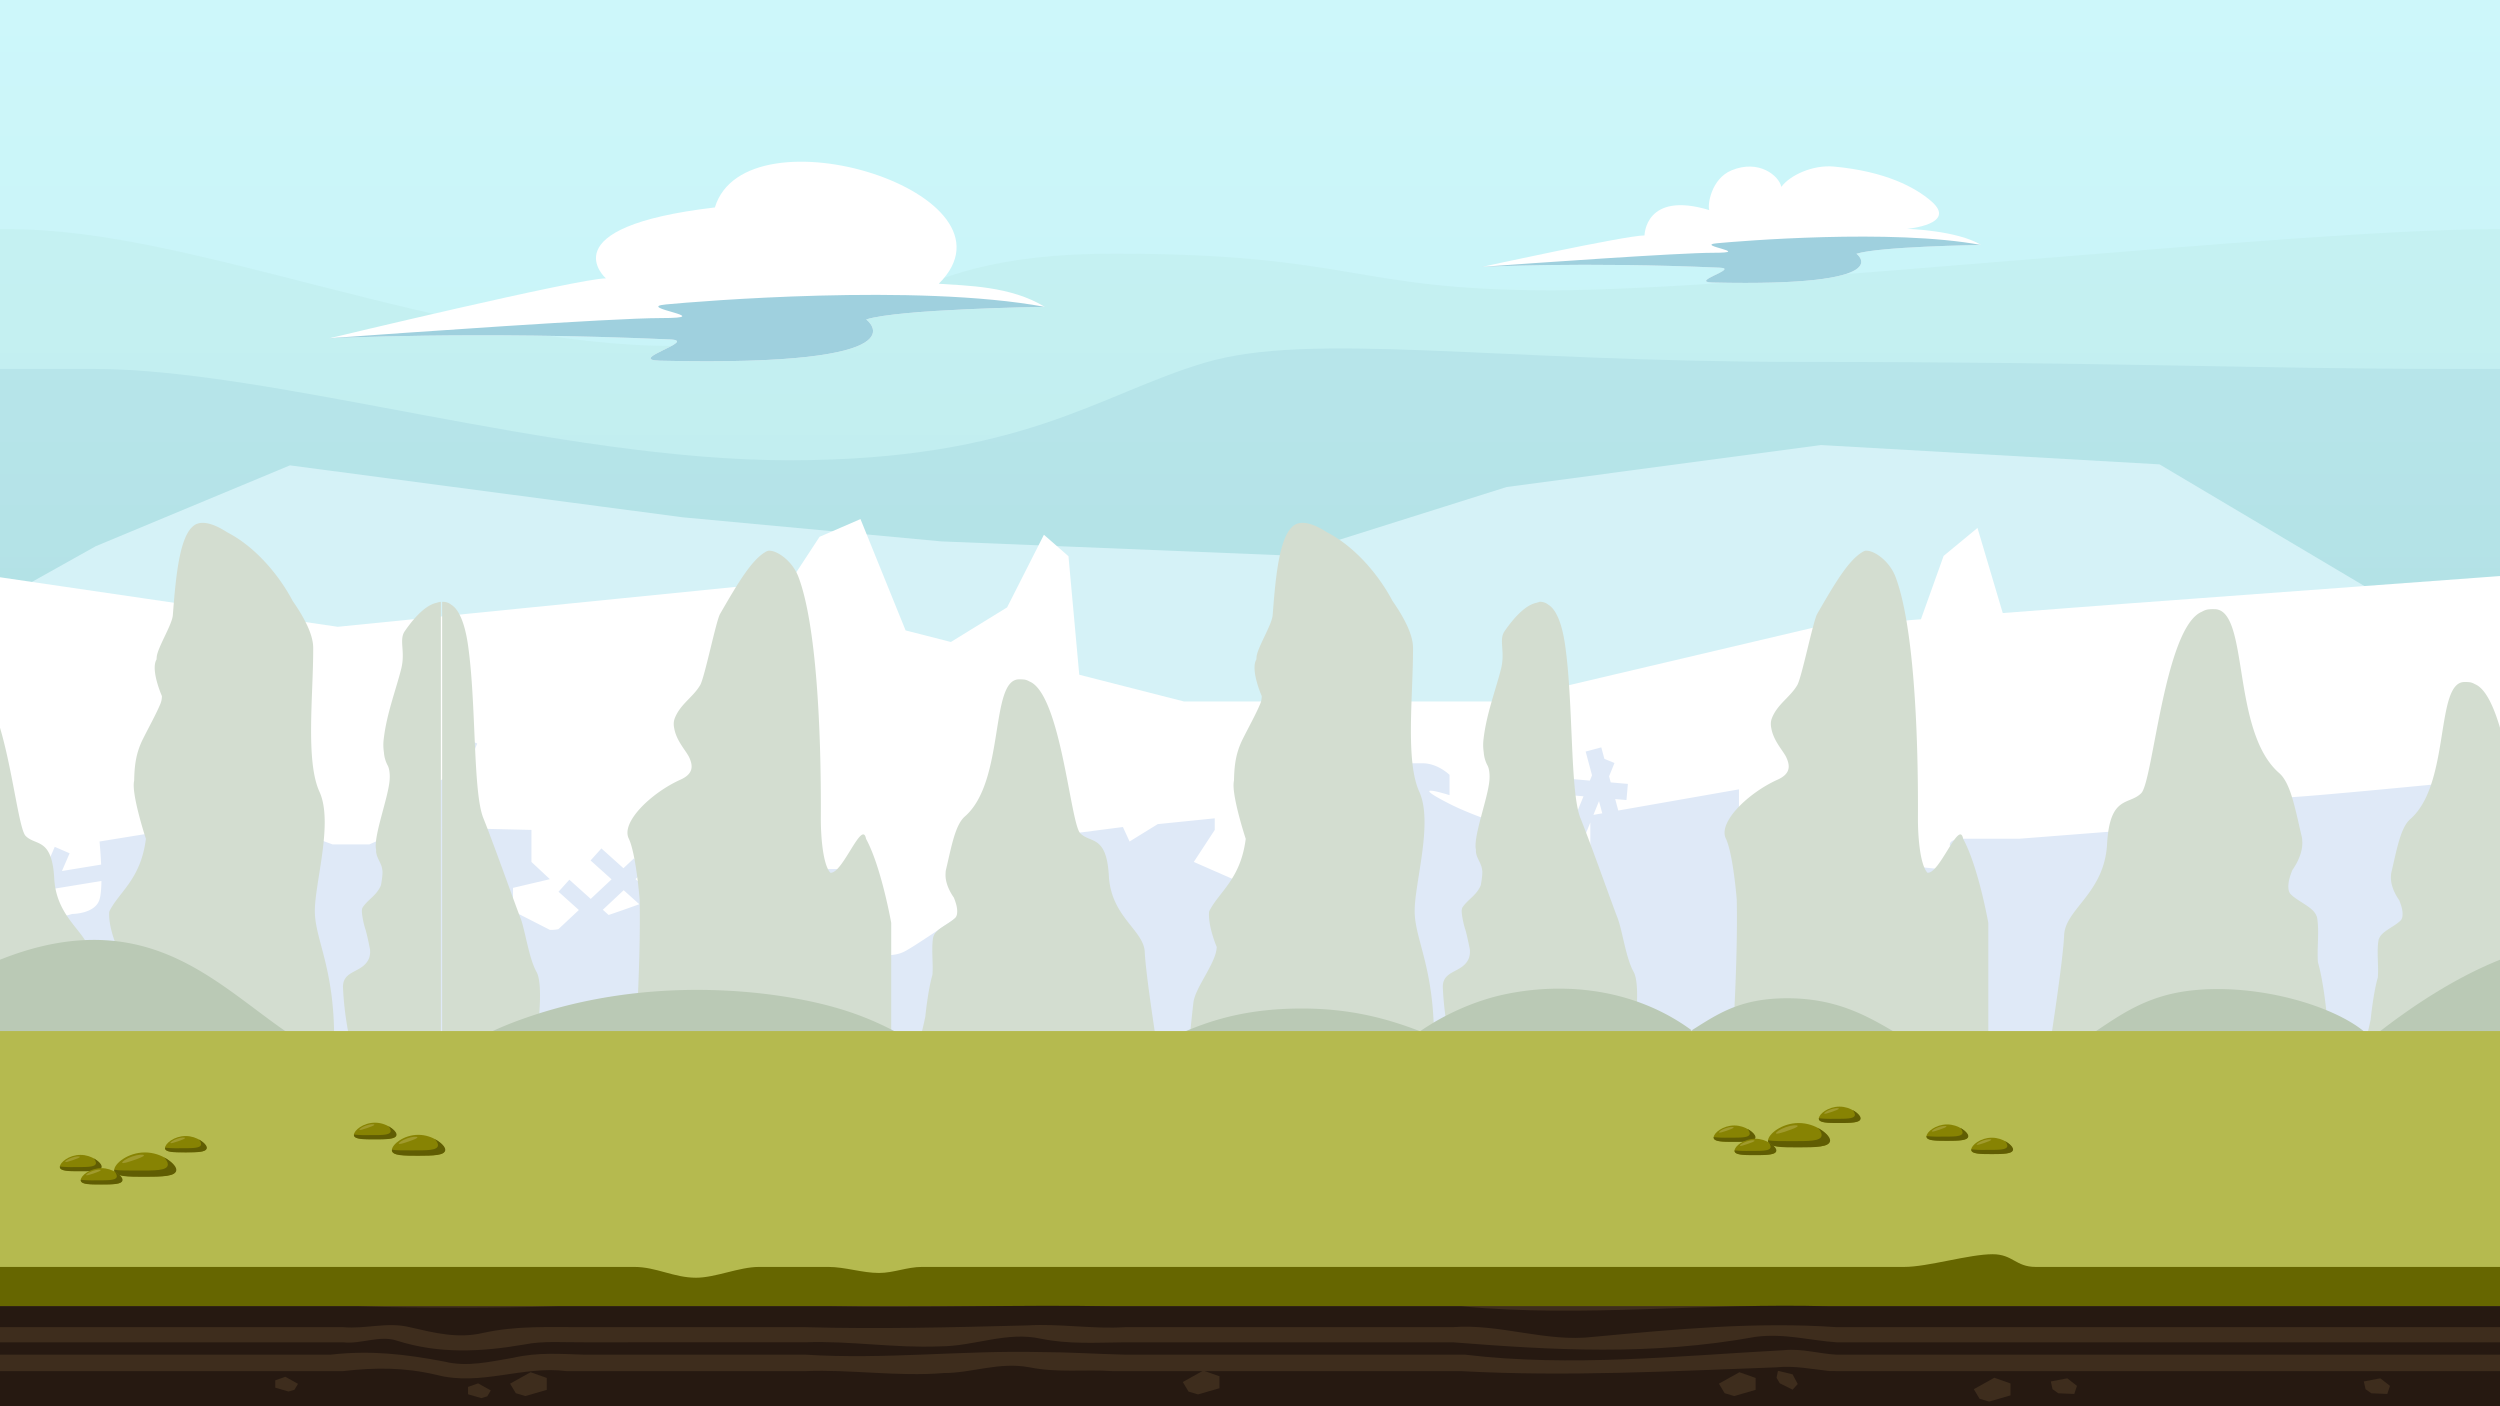 <svg xmlns="http://www.w3.org/2000/svg" xmlns:xlink="http://www.w3.org/1999/xlink" width="1920" height="1080" viewBox="0 0 1920 1080">
  <rect x="0" y="0" width="1920" height="1080" fill="#333333" stroke="none"/>
  <defs>
    <linearGradient id="a" x1="966.128" y1="-11.331" x2="966.128" y2="1024.924" gradientUnits="userSpaceOnUse">
      <stop offset="0" stop-color="#cdf7fa"/>
      <stop offset="0.298" stop-color="#c9f4f8"/>
      <stop offset="0.597" stop-color="#bdecf1"/>
      <stop offset="0.894" stop-color="#a9dde5"/>
      <stop offset="1" stop-color="#a0d7e0"/>
    </linearGradient>
    <linearGradient id="b" data-name="Unbenannter Verlauf 833" x1="966.128" y1="176.086" x2="966.128" y2="1024.924" gradientUnits="userSpaceOnUse">
      <stop offset="0" stop-color="#c5f1f2"/>
      <stop offset="0.298" stop-color="#c1edef"/>
      <stop offset="0.597" stop-color="#b5e2e4"/>
      <stop offset="0.894" stop-color="#a1cfd4"/>
      <stop offset="1" stop-color="#98c7cc"/>
    </linearGradient>
    <linearGradient id="c" data-name="Unbenannter Verlauf 905" x1="966.128" y1="267.605" x2="966.128" y2="1024.924" gradientUnits="userSpaceOnUse">
      <stop offset="0" stop-color="#b7e5ea"/>
      <stop offset="0.254" stop-color="#b3e2e6"/>
      <stop offset="0.508" stop-color="#a8d8da"/>
      <stop offset="0.762" stop-color="#95c7c6"/>
      <stop offset="1" stop-color="#7cb1ac"/>
    </linearGradient>
  </defs>
  <g>
    <rect x="-379.915" y="-11.331" width="2692.085" height="1036.255" fill="url(#a)"/>
    <path d="M2312.17,1024.924H-379.915V176.086H9.177c139.337,0,333.936,89.609,508.59,89.609s154.824-70.886,338.063-70.886,183.059,28.17,335.838,28.17,573.675-46.893,720.9-46.893h399.6Z" fill="url(#b)"/>
    <path d="M2312.17,1024.924H-379.915V283.349H72.272c136.708,0,354.877,70.139,533.9,70.139s237.366-50.648,319.1-74.935,221.512-.6,459.686-.6,346.587,5.392,500.188,5.392H2312.17Z" fill="url(#c)"/>
  </g>
  <polygon points="2622.638 513.343 2369.064 388.635 2091.167 357.404 1861.33 477.076 1658.535 356.636 1398.514 341.8 1157.181 373.999 990.07 426.688 722.783 415.785 524.353 397.295 222.646 357.404 73.532 419.489 -46.979 486.894 -336.37 415.785 -508.596 513.343 -508.596 1057.489 2622.638 1057.489 2622.638 513.343" fill="#d5f2f7"/>
  <polygon points="-894.557 578.055 -567.794 511.735 -234.029 595.146 -210.323 590.257 -186.325 475.258 -145.724 475.258 -93.83 566.234 -19.149 440.525 259.404 481.377 564.644 450.764 598.529 459.413 629.427 412.261 660.85 398.645 695.508 484.167 730.276 493.042 773.45 466.466 801.731 410.69 820.585 427.187 828.871 518.209 909.239 538.723 1151.828 538.723 1393.336 481.866 1475.272 475.614 1492.708 426.925 1518.701 405.453 1538.114 470.82 1632.294 463.635 1986.894 437.462 2179.468 467.211 2339.743 526.972 2668.817 481.866 2876.219 578.055 2876.219 1114.568 -894.557 1114.568 -894.557 578.055" fill="#fff"/>
  <path d="M2714.258,669.19s-54.881,15.019-66.171,5.006c-3.362-2.982-8.982-5.219-15.556-6.911L2606,634.105l11.807-29.632-11.557-4.6-9.187,23.057-6.895-8.624-9.716,7.77,11.314,14.149-10.518,26.4c-7.658,2.341-8.616,10.2-14.073,11.579-6.584,1.669-57.076-1.668-57.076-1.668l-37.38-10.567v-41.17l-22.184-5.007s-21.661-3.337-26.114-8.344c-1.627-1.829-2.065-5.217-1.967-8.781.033-1.184-16.7-4.247-16.571-5.419.257-2.357,17.482-2.727,17.83-4.418.385-1.867.708-3.078.708-3.078s24.21-15.02,24.149-21.7c-.039-4.172,1.449-14.683,1.449-14.683l-13.89-6.01,2.211-16.947L2424.423,524l-24.881,3.228-17.563,8.345-3.595,10.122,8.782,13.352v36.715s-24.148,10.014-35.125,15.02,0,13.351,0,13.351,0,5.008,8.782,6.676-6.586,35.048-8.782,43.392-15.366,5.007-24.147,3.337-15.366-1.668-30.734-10.115,0-4.9,0-5.457-6.586-19.474-6.586-19.474h-48.3s-37.32,6.675-79.029,10.014-19.757,14.917-19.757,14.917,2.194,18.461,0,23.467-10.977,5.007-21.953,3.338c0,0-28.539-6.676-39.514-8.344s-10.977,5.006-17.563,6.674-17.561,5.009-17.561,5.009-17.562-1.67-28.539-8.346-13.172-10.013-13.172-10.013-17.561-8.345-24.148-11.785-28.538-5.457-28.538-5.457L1934.944,630.8l-26.8-26.7-21.419-3.339s-118.619,11.683-131.792,11.683h-81.224l-19.757,3.337-8.781,6.676-8.782,15.021-85.615,6.674h-41.817c-15.475,0-10.868,6.676-10.868,6.676l-8.89,16.587-15.325-1.588-14.75-33.488,9.276-23.28-11.557-4.6-4.751,11.921-.859-1.951-11.384,5.016,5.787,13.139-9.126,22.9v-9.663l-41.6-20.027-59.389,2.677V606.221l-92.681,16.261-2.369-8.806,8.662.753,1.077-12.393-13.177-1.146-1.261-4.684,4.159-10.234-7.759-3.154-2.382-8.854L1217.78,577.2l4.9,18.2-1.666,4.1-39.962-3.478,12.094-29.482-11.51-4.721-13.073,31.869-3.116-5.865-10.987,5.834,7.966,14.994-10,24.382c-14.5-4.9-28.594-10.288-39.176-15.68-34.94-17.8,0-6.676,0-6.676V595.1s-8.967-8.9-20.676-8.9H1080.86l-20.49,26.7-59.484-4.451-25.4,24.479,6.858,6.677c6.858,6.676-4.967,27.816-4.967,27.816l-20.24,12.239-40.3-17.7,16.089-24.585v-8.9l-43.79,4.45L867.51,646.278l-5.116-11.127-85.958,11.127L761.8,667.418l-23.231,34.491s-35.312,24.48-44.093,28.93-20.277,2.226-20.277,2.226L648.776,714.15s28.137-7.79,25.209-14.466,0-13.351,0-13.351V667.418H631.432L524.2,681.882s-8.211,3.248-20.04,7.684l-16.065-14.43,7.185-6.733-8.506-9.077-7.968,7.466-16.929-15.206-8.313,9.255,16.131,14.49-16.024,15.014-16.41-14.74-8.312,9.255,15.612,14.024-15.72,14.728a30.828,30.828,0,0,1-6.539.538l-28.306-14.466v-17.8l28.306-6.676-14.153-13.245V637.376l-37.332-.882-18.851-30.063,14.528-35.412-11.51-4.721-12.491,30.451-8.1,5.078,3.635,5.8L326.612,635.45l-12.666-.3L283.639,648.5H255.4l-24.393-8.9-31.223-13.353L76.441,646.278s.813,8.148,1.234,17.734l-30.109,4.931,5.9-13.618-11.413-4.948-9.084,20.957-32.1,5.257,6.8-15.683L-3.744,655.96l-9.979,23.022-32.217,5.277-.154-.151-20.49-16.69-96.565,16.69s-26.376,33.379-25.58,40.055S-259.9,739.741-259.9,739.741l-57.432-6.676,9.986-35.606-45.37-22.253-32.744-33.379h32.744V612.9l-98.3-26.7h-72.2l-64.239,28.928,3.689,26.705v57.857l-41.9,48.957H-755.406v366.064H2757.178V748.641ZM27.089,684.9,14.921,712.975l-4.312,1.175H-15.409l10.4-23.991ZM-19.6,692.55l-5.355,12.357-10-9.841Zm75.136,9.359L30.3,708.786l11.389-26.273L77.9,676.58c-.081,5.715-.482,10.927-1.463,14.2C73.109,701.909,55.531,701.909,55.531,701.909Zm290.624-81.321,9.753,15.555-15.979-.379Zm132.824,63.085,11.984,10.766c-7.485,2.722-15.575,5.587-23.538,8.265l-4.469-4.015Zm749.044-68.393,2.517,9.359-6.8,1.194Zm-31.438,31.161-20.377-38.359,39.9,3.473L1201.4,647.76Q1199.086,647.132,1196.585,646.441Zm-26.576-23.512,9.971,18.771c-5.073-1.5-10.358-3.105-15.7-4.8Zm43.512,28.043,7.842-19.3v21.281S1218.45,652.244,1213.521,650.972Zm246.109,13.383-12.738-1.319,5.775-14.49Zm1154.326-.381c-6.928-.838-13.7-1.33-19.2-1.638l5.953-14.936Z" fill="#dfe9f7"/>
  <g>
    <g>
      <path d="M41.657,674.686c-1.746-31.722-14.209-24.783-21.985-32.713-7.57-7.722-14.91-106.71-38.95-116.544v0a11.241,11.241,0,0,0-3.632-1.426,25.579,25.579,0,0,0-4.182-.214v0c-22.962-.437-10.609,78.111-41.814,105.29-7.415,6.459-10.229,22.7-14.549,41.063a10.75,10.75,0,0,0-.262,2.488h-.006c-.793,9.343,6.3,18.685,6.305,18.7,1.811,4.491,3.127,8.927,2.408,12.916a6.22,6.22,0,0,1-.955,2.282c-4.427,4.94-14.358,8.3-16.754,13.939h0a5.748,5.748,0,0,0-.617,1.786c-1.433,9.107.24,19.83-.5,28.475-3.535,12.133-5.471,32.147-5.481,32.253-2.227,10.453-4.007,16.667-4.007,16.667H77.751S70,750.027,69.236,733.174,43.4,706.408,41.657,674.686Z" fill="#d3ddd0"/>
      <path d="M1961.657,674.686c-1.746-31.722-14.209-24.783-21.985-32.713-7.57-7.722-14.91-106.71-38.95-116.544v0a11.241,11.241,0,0,0-3.632-1.426,25.579,25.579,0,0,0-4.182-.214v0c-22.962-.437-10.609,78.111-41.814,105.29-7.415,6.459-10.229,22.7-14.549,41.063a10.75,10.75,0,0,0-.262,2.488h-.006c-.793,9.343,6.3,18.685,6.305,18.7,1.811,4.491,3.127,8.927,2.408,12.916a6.22,6.22,0,0,1-.955,2.282c-4.427,4.94-14.358,8.3-16.754,13.939h0a5.748,5.748,0,0,0-.617,1.786c-1.433,9.107.24,19.83-.5,28.475-3.535,12.133-5.471,32.147-5.481,32.253-2.227,10.453-4.007,16.667-4.007,16.667h181.073s-7.755-49.625-8.515-66.478S1963.4,706.408,1961.657,674.686Z" fill="#d3ddd0"/>
      <path d="M245.368,608.12c-10.861-23.77-4.681-74.354-4.829-110.661-.042-10.016-6.647-22.894-15.734-35.9-10.972-20.8-29.345-42-50.384-52.79h0c-10.387-6.737-19.657-9.374-25.387-5.241-11.017,7.944-13.939,38-16.289,68.913-.565,7.436-11.792,24.951-12.4,32.191-.052.622-.091,1.23-.122,1.827h0c-4.708,7.978,3.922,27.652,4.114,28.088a15.227,15.227,0,0,1-1.215,6.14c-3.284,7.847-8.477,17.136-13.346,26.867-5.737,11.463-6.482,21.4-6.754,32.025-2.38,10.035,9.032,44.65,9.032,44.65-3.925,30.927-20.176,40.34-27.779,55.132a4.339,4.339,0,0,0-.444,2.157c-.3,11.286,5.826,25.45,5.967,25.774-.058.718-.133,1.444-.246,2.19-1.818,12-16.436,29.454-17.71,40.651-1.773,15.591-2.87,27.471-2.87,27.471H256.634c0-54.519-14.6-75.975-14.837-97.49S256.228,631.889,245.368,608.12Z" fill="#d3ddd0"/>
      <path d="M335.417,462.941h0c-7.507,1.457-16.08,9.5-24.551,21.8-4.633,6.725.587,15.407-2.678,28.685-3.813,15.51-11.2,34.568-13.409,53.594a36.193,36.193,0,0,0,.066,10.7,25.339,25.339,0,0,0,2.707,9.807c1.63,2.646,1.778,7.262,1.785,8.644,0,.1,0,.2,0,.3v.024c-.007.662-.031,1.358-.072,2.093-.768,13.483-12.842,44.4-10.39,54.078h0c-.354,5.174,3.176,8.7,4.449,13.682q.293,1.539.437,2.944c.144,3.638-1.161,10.432-1.17,10.479-3.024,7.782-10.43,11.292-14.111,17.218a3.658,3.658,0,0,0-.447,1.591c-.594,2.093,1.176,10.955,2.695,15.416,1.084,3.185,3.407,14.883,3.412,14.909a15.833,15.833,0,0,1-.641,6.828c-4.741,12.026-20.686,8.707-20.069,22.982a243.935,243.935,0,0,0,5.01,38.866h70.153V462.206A11.747,11.747,0,0,0,335.417,462.941Z" fill="#d3ddd0"/>
    </g>
    <g>
      <path d="M851.594,672.644c-1.746-31.723-14.209-24.783-21.984-32.714-7.57-7.721-14.91-106.71-38.95-116.543h0a11.23,11.23,0,0,0-3.632-1.425,25.446,25.446,0,0,0-4.182-.214v0c-22.961-.437-10.609,78.11-41.813,105.29-7.415,6.458-10.229,22.7-14.549,41.062a10.811,10.811,0,0,0-.263,2.488h0c-.793,9.343,6.295,18.685,6.305,18.7,1.811,4.491,3.126,8.927,2.408,12.915a6.206,6.206,0,0,1-.956,2.282c-4.427,4.94-14.358,8.3-16.754,13.94h0a5.771,5.771,0,0,0-.616,1.786c-1.433,9.106.24,19.829-.5,28.474-3.534,12.133-5.47,32.147-5.48,32.253-2.227,10.453-4.007,16.667-4.007,16.667H887.689s-7.756-49.625-8.516-66.477S853.341,704.366,851.594,672.644Z" fill="#d3ddd0"/>
      <path d="M1090.029,608.12c-10.86-23.77-4.681-74.354-4.829-110.661-.041-10.016-6.647-22.894-15.733-35.9-10.973-20.8-29.346-42-50.384-52.79h0c-10.388-6.737-19.657-9.374-25.388-5.241-11.017,7.944-13.939,38-16.289,68.913-.565,7.436-11.792,24.951-12.395,32.191-.052.622-.091,1.23-.121,1.827h0c-4.708,7.978,3.922,27.652,4.114,28.088a15.227,15.227,0,0,1-1.215,6.14c-3.284,7.847-8.477,17.136-13.346,26.867-5.737,11.463-6.482,21.4-6.754,32.025-2.38,10.035,9.032,44.65,9.032,44.65-3.925,30.927-20.176,40.34-27.779,55.132a4.339,4.339,0,0,0-.444,2.157c-.3,11.286,5.826,25.45,5.967,25.774-.058.718-.133,1.444-.246,2.19-1.818,12-16.436,29.454-17.71,40.651-1.773,15.591-2.869,27.471-2.869,27.471H1101.3c0-54.519-14.6-75.975-14.837-97.49S1100.889,631.889,1090.029,608.12Z" fill="#d3ddd0"/>
      <path d="M665.127,644.233c-2.93-15.518-18.113,27.207-27.409,26.027-5.916-6.321-7.383-29.149-7.317-41.983.359-69.459-3.525-148.841-17.14-185.049-4.579-12.176-15.748-19.948-21.9-20.269l-.168-.022c-.063-.007-.124-.011-.186-.015-.089-.006-.178-.01-.266-.01-.062,0-.125,0-.187,0-.088,0-.177.012-.264.022-.061.006-.122.013-.183.023-.091.015-.181.035-.272.056-.057.014-.115.025-.171.041-.1.028-.2.062-.3.1-.048.017-.1.032-.144.051a4.463,4.463,0,0,0-.436.2c-11.087,5.811-21.768,23.82-35.753,48.064-3.09,5.356-11.845,48.808-15.3,54.709-5.443,9.3-15.4,14.671-19.54,25.547a11.746,11.746,0,0,0-.746,3.587h0a14.782,14.782,0,0,0,.337,3.892c1.638,9.7,8.895,17.142,11.376,22.145.1.2.193.408.284.611.024.055.052.112.073.167,2.879,6.487,2.757,12.314-6.912,16.656-22.269,10-46.167,32.786-39.608,45.447,5.573,12.127,8.252,46.654,8.252,46.654h0c.969,44.676-3.068,106.721-3.068,106.721H684.456V708.778S676.847,665.74,665.127,644.233Z" fill="#d3ddd0"/>
      <g>
        <path d="M1180.078,462.941h0c-7.508,1.457-16.081,9.5-24.552,21.8-4.633,6.725.587,15.407-2.678,28.685-3.813,15.51-11.2,34.568-13.409,53.594a36.227,36.227,0,0,0,.066,10.7,25.339,25.339,0,0,0,2.707,9.807c1.631,2.646,1.778,7.262,1.785,8.644,0,.1,0,.2,0,.3v.024c-.007.662-.031,1.358-.072,2.093-.768,13.483-12.842,44.4-10.39,54.078h0c-.354,5.174,3.176,8.7,4.449,13.682q.293,1.539.437,2.944c.144,3.638-1.161,10.432-1.17,10.479-3.024,7.782-10.429,11.292-14.111,17.218a3.658,3.658,0,0,0-.447,1.591c-.594,2.093,1.176,10.955,2.695,15.416,1.084,3.185,3.407,14.883,3.412,14.909a15.833,15.833,0,0,1-.641,6.828c-4.741,12.026-20.686,8.707-20.068,22.982a244.006,244.006,0,0,0,5.009,38.866h70.153V462.206A11.747,11.747,0,0,0,1180.078,462.941Z" fill="#d3ddd0"/>
        <path d="M412.054,746.43c-6.035-10.757-8.695-32.273-12.436-41.686s-20.361-56.477-28.421-76.467-5.33-87.586-11.73-132.587c-2.521-17.723-7.245-27.87-12.875-31.222h0a9.8,9.8,0,0,0-7.038-2.229V797.609h72.5S418.088,757.188,412.054,746.43Z" fill="#d3ddd0"/>
      </g>
    </g>
    <g>
      <path d="M1618.233,648.225c2.087-37.921,16.986-29.626,26.28-39.106,9.05-9.231,17.824-127.562,46.562-139.317v0a13.442,13.442,0,0,1,4.342-1.7,30.5,30.5,0,0,1,5-.256v0c27.448-.522,12.682,93.374,49.984,125.864,8.864,7.721,12.228,27.132,17.392,49.086a12.86,12.86,0,0,1,.314,2.974h.007c.947,11.169-7.526,22.337-7.538,22.353-2.165,5.369-3.737,10.671-2.878,15.439a7.425,7.425,0,0,0,1.142,2.728c5.292,5.9,17.163,9.918,20.028,16.663h-.005a6.9,6.9,0,0,1,.737,2.135c1.713,10.886-.287,23.705.6,34.039,4.225,14.5,6.539,38.429,6.551,38.555,2.663,12.5,4.79,19.924,4.79,19.924H1575.086s9.271-59.322,10.179-79.468S1616.145,686.145,1618.233,648.225Z" fill="#d3ddd0"/>
      <path d="M1507.7,644.233c-2.929-15.518-18.113,27.207-27.408,26.027-5.917-6.321-7.384-29.149-7.317-41.983.359-69.459-3.526-148.841-17.141-185.049-4.578-12.176-15.747-19.948-21.9-20.269l-.168-.022c-.062-.007-.124-.011-.186-.015-.089-.006-.177-.01-.266-.01-.062,0-.124,0-.186,0-.088,0-.177.012-.265.022-.061.006-.122.013-.183.023-.091.015-.181.035-.271.056-.057.014-.115.025-.172.041-.1.028-.2.062-.3.1-.048.017-.1.032-.143.051a4.59,4.59,0,0,0-.437.2c-11.086,5.811-21.767,23.82-35.753,48.064-3.09,5.356-11.844,48.808-15.3,54.709-5.442,9.3-15.4,14.671-19.54,25.547a11.805,11.805,0,0,0-.746,3.587h0a14.824,14.824,0,0,0,.337,3.892c1.639,9.7,8.9,17.142,11.376,22.145q.147.306.285.611c.023.055.051.112.073.167,2.879,6.487,2.757,12.314-6.912,16.656-22.27,10-46.167,32.786-39.608,45.447,5.572,12.127,8.251,46.654,8.251,46.654h0c.968,44.676-3.068,106.721-3.068,106.721h196.276V708.778S1519.422,665.74,1507.7,644.233Z" fill="#d3ddd0"/>
      <path d="M1254.63,746.43c-6.035-10.757-8.7-32.273-12.437-41.686s-20.36-56.477-28.42-76.467-5.331-87.586-11.731-132.587c-2.52-17.723-7.244-27.87-12.874-31.222h0a9.8,9.8,0,0,0-7.037-2.229V797.609h72.5S1260.664,757.188,1254.63,746.43Z" fill="#d3ddd0"/>
    </g>
  </g>
  <path d="M-129.308,822.98C-19.567,724.953,53.631,715.6,99.74,724.44c85.334,16.352,125.605,104.129,211.6,98.54,35.166-2.286,31.272-19.382,89.437-40.221,92.108-33,178.485-21.578,209.416-16.088,89.076,15.811,93.423,49.015,163.6,60.331,94.569,15.248,109.538-48.559,215.96-52.287,115.944-4.061,141.413,63.629,242.136,44.243,72.166-13.89,75.743-51.843,139.61-52.287,78.524-.545,95.594,56.668,167.969,52.287,64.663-3.915,78.32-51.238,143.973-58.32,66.168-7.137,143.8,24.111,143.973,50.276.374,56.795-363.838,155.747-474.6,36.2-17.806-19.218-38.576-54.352-86.474-74.408-57.931-24.257-113.335-8.783-122.673-6.033a189.2,189.2,0,0,0-82.451,50.276" fill="#bac9b5"/>
  <path d="M1790.692,822.98c109.741-98.027,182.939-107.376,229.048-98.54,85.334,16.352,125.6,104.129,211.6,98.54,35.166-2.286,31.272-19.382,89.438-40.221,92.107-33,178.484-21.578,209.415-16.088,89.076,15.811,93.423,49.015,163.605,60.331,94.569,15.248,109.538-48.559,215.96-52.287,115.944-4.061,141.413,63.629,242.136,44.243,72.166-13.89,75.743-51.843,139.61-52.287,78.524-.545,95.594,56.668,167.969,52.287,64.663-3.915,78.32-51.238,143.973-58.32,66.168-7.137,143.8,24.111,143.973,50.276.374,56.795-363.838,155.747-474.6,36.2-17.806-19.218-38.576-54.352-86.474-74.408-57.931-24.257-113.335-8.783-122.673-6.033a189.2,189.2,0,0,0-82.451,50.276" fill="#bac9b5"/>
  <g>
    <rect x="-758.72" y="919.937" width="3512.583" height="175.858" fill="#3e2d1d"/>
    <rect x="-742.113" y="791.845" width="3947.844" height="197.217" fill="#b5ba4f"/>
    <path d="M2753.863,973H2437.7c-16.4,0-6.982-7.806-24.392-7.806-11.184,0-48.915,7.806-60.495,7.806h-62.445c-15.648,0-24.759-9.757-40.98-9.757-17.254,0-41.655,9.757-59.52,9.757h-626.41c-15.566,0-17.52-9.757-33.175-9.757-18,0-49.716,9.757-67.812,9.757H707.992c-11.268,0-21.757,4.635-32.93,4.635-12.75,0-26.168-4.635-38.785-4.635h-53.42c-15.075,0-33.453,8.294-48.3,8.294-17.074,0-30.575-8.294-47.322-8.294h-747.4c-14.635,0-16.1-7.8-35.613-7.8s-23.906,7.8-38.541,7.8h-424.4v30.133H2753.863Z" fill="#660"/>
    <g>
      <path d="M2753.863,1053.029H1414c-3,0-6,0-8.944-.052-12.84-1.411-27.475-4.338-40.648-2.875-80.5,2.927-160.993,7.318-242.2,2.927H854.576c-21.448-1.463-41.938,1.464-63.892-2.927-23.417-4.39-43.907,4.391-65.86,4.391-35.126,2.927-71.716-2.927-106.382-1.464H435.162c-33.789-4.39-65.988,11.709-99.65,2.928-24.881-5.855-46.834-5.855-72.151-2.928H-153.878c-41.888-1.463-84.332,0-126.775-2.927-98.06-4.39-196.12,7.318-294.727,2.927H-758.72V1085H-524.3c60.7.229,120.708.229,181.447,0q3.887,0,7.805,0H284.332c32.154-2.7,65.816,1.693,98.1,0,2.153,0,4.287,0,6.422,0H693.505c28.391.229,57.663.229,85.057-.02q4.716.024,9.463.02h409.424q90.174.344,180.041-.012,4.446.016,8.907.012H2753.863Z" fill="#261911"/>
      <path d="M2753.863,1003.268H1405.005c-94.751-2.927-188.42,8.781-282.743,0H854.544c-72.641-1.464-144.356,1.463-217.306,0H428.874c-50.918,1.463-102.143,1.463-154.085,0H-137.684c-40.519,2.927-80.036,0-119.552-2.927-98.06-5.855-194.656,5.854-292.947,2.927H-758.72v15.985h183.341c100.07,3.041,199.593.114,299.116-10.131,26.345-1.463,49.762,10.245,74.643,13.172,21.953,2.927,43.907-4.39,65.535-3.041H263.4c17.956,1.578,34.055-4.277,51.618.114,19.027,4.391,36.59,8.782,55.616,4.391,26.344-5.854,51.225-4.391,77.753-4.5H618.443c56.619,1.578,113.7.114,170.778-1.349,24.881-1.464,49.761,2.927,74.834,1.349h251.678c36.455-2.813,71.581,11.823,108.17,7.432,62.934-5.854,124.4-11.709,186.639-7.432H2753.863Z" fill="#261911"/>
      <path d="M2753.863,1030.887H1410.552c-19.8-1.275-40.291-7.129-62.245-4.2-80.5,14.636-155.139,10.245-232.578,4.2H864.058c-22.148.189-42.638,1.652-64.592-2.738-26.344-5.855-51.225,5.854-77.57,5.854-35.125,1.464-68.788-4.391-103.454-3.116H448.393c-14.821.189-30.92-1.275-45.556,1.652-33.663,5.855-65.861,7.318-98.06-2.927-13.172-4.391-27.808,2.927-41.431,1.275H-136.086c-45.044,3.116-87.488-4.2-131.395-5.666-102.451-5.854-204.9,13.173-307.9,5.666H-758.72v9.491h190.247c53.647-1.984,107.8,6.8,161.952.943,46.834-5.854,93.669-13.172,140.5-5.854,42.444,7.317,83.424,4.39,124,4.911H253.894c30.393-3.448,56.737-.521,87.473,5.334,17.562,4.39,35.125,0,52.688-2.928,19.027-4.39,36.59-2.927,54.336-2.406H618.443c61.01,3.87,121.016-3.448,181.023-1.984,20.49,0,42.444,1.463,64.589,1.984h261.014c81.271,9.724,163.231.943,245.192-3.448,13.172-1.463,27.808,2.927,40.284,3.448H2753.863Z" fill="#261911"/>
    </g>
    <polygon points="1320.133 1062.654 1335.867 1053.873 1348.307 1058.264 1348.307 1067.411 1331.842 1072.168 1324.524 1069.972 1320.133 1062.654" fill="#3e2d1d"/>
    <polygon points="908.38 1061.395 924.114 1052.614 936.554 1057.004 936.554 1066.152 920.089 1070.908 912.771 1068.713 908.38 1061.395" fill="#3e2d1d"/>
    <polygon points="391.738 1062.654 407.471 1053.873 419.912 1058.264 419.912 1067.411 403.446 1072.168 396.128 1069.972 391.738 1062.654" fill="#3e2d1d"/>
    <polygon points="376.92 1067.864 367.18 1062.427 359.478 1065.146 359.478 1070.809 369.671 1073.753 374.201 1072.394 376.92 1067.864" fill="#3e2d1d"/>
    <polygon points="228.855 1062.794 219.115 1057.358 211.413 1060.076 211.413 1065.739 221.606 1068.683 226.136 1067.324 228.855 1062.794" fill="#3e2d1d"/>
    <polygon points="1515.887 1066.895 1531.62 1058.114 1544.06 1062.504 1544.06 1071.652 1527.595 1076.408 1520.277 1074.213 1515.887 1066.895" fill="#3e2d1d"/>
    <polygon points="1575.029 1060.955 1587.675 1058.559 1595.113 1064.347 1593.045 1070.545 1580.813 1070.047 1576.351 1066.905 1575.029 1060.955" fill="#3e2d1d"/>
    <polygon points="1815.421 1060.955 1828.067 1058.559 1835.505 1064.347 1833.437 1070.545 1821.205 1070.047 1816.743 1066.905 1815.421 1060.955" fill="#3e2d1d"/>
    <polygon points="1365.484 1052.808 1376.698 1055.494 1380.654 1062.953 1376.69 1067.261 1366.873 1062.363 1364.379 1058.158 1365.484 1052.808" fill="#3e2d1d"/>
    <g>
      <g>
        <path d="M134.855,898.72c0,5.071-10.554,4.716-23.573,4.716s-23.574.355-23.574-4.716,10.554-13.647,23.574-13.647S134.855,893.65,134.855,898.72Z" fill="#878303"/>
        <path d="M126.1,888.9c1.782,1.881,2.8,3.787,2.8,5.355,0,5.072-10.555,4.716-23.574,4.716-6.995,0-13.258.094-17.576-.6-.01.115-.042.234-.042.347,0,5.071,10.553,5.088,23.573,5.088s24.132-.266,24.132-5.337C135.413,895.588,131.439,891.825,126.1,888.9Z" fill="#605d03"/>
        <path d="M110.528,887.273c.277.8-3.419,2.238-8.025,3.817s-8.375,2.7-8.65,1.9,3.047-3.23,7.653-4.81S110.254,886.467,110.528,887.273Z" fill="#a09a2d"/>
      </g>
      <g>
        <path d="M304.146,871.579c0,3.479-7.239,3.236-16.169,3.236s-16.17.243-16.17-3.236,7.24-9.36,16.17-9.36S304.146,868.1,304.146,871.579Z" fill="#878303"/>
        <path d="M298.142,864.843a5.9,5.9,0,0,1,1.919,3.674c0,3.477-7.239,3.234-16.169,3.234a89.594,89.594,0,0,1-12.055-.409c-.008.079-.03.16-.03.237,0,3.479,7.239,3.491,16.17,3.491s16.552-.183,16.552-3.661C304.529,869.431,301.8,866.85,298.142,864.843Z" fill="#605d03"/>
        <path d="M287.46,863.728c.19.551-2.345,1.535-5.5,2.619s-5.745,1.851-5.934,1.3,2.091-2.215,5.25-3.3S287.272,863.175,287.46,863.728Z" fill="#a09a2d"/>
      </g>
      <g>
        <path d="M341.5,883.277c0,4.359-9.071,4.054-20.262,4.054s-20.263.3-20.263-4.054,9.072-11.73,20.263-11.73S341.5,878.919,341.5,883.277Z" fill="#878303"/>
        <path d="M333.973,874.835c1.532,1.615,2.4,3.255,2.4,4.6,0,4.357-9.072,4.053-20.262,4.053-6.012,0-11.4.081-15.108-.512-.008.1-.036.2-.036.3,0,4.359,9.071,4.373,20.263,4.373s20.742-.228,20.742-4.586C341.976,880.584,338.559,877.349,333.973,874.835Z" fill="#605d03"/>
        <path d="M320.586,873.438c.238.69-2.938,1.923-6.9,3.281s-7.2,2.32-7.436,1.628,2.619-2.776,6.579-4.133S320.35,872.744,320.586,873.438Z" fill="#a09a2d"/>
      </g>
      <g>
        <path d="M158.456,881.65c0,3.412-7.1,3.173-15.859,3.173s-15.861.239-15.861-3.173,7.1-9.181,15.861-9.181S158.456,878.24,158.456,881.65Z" fill="#878303"/>
        <path d="M152.567,875.041a5.792,5.792,0,0,1,1.883,3.6c0,3.412-7.1,3.173-15.86,3.173a87.885,87.885,0,0,1-11.825-.4c-.007.078-.029.158-.029.234,0,3.412,7.1,3.423,15.86,3.423s16.236-.178,16.236-3.59C158.832,879.543,156.158,877.011,152.567,875.041Z" fill="#605d03"/>
        <path d="M142.089,873.949c.186.54-2.3,1.5-5.4,2.569s-5.635,1.815-5.82,1.275,2.05-2.174,5.149-3.236S141.905,873.406,142.089,873.949Z" fill="#a09a2d"/>
      </g>
      <g>
        <path d="M77.683,896.131c0,3.412-7.1,3.173-15.859,3.173s-15.86.239-15.86-3.173,7.1-9.181,15.86-9.181S77.683,892.721,77.683,896.131Z" fill="#878303"/>
        <path d="M71.8,889.523a5.788,5.788,0,0,1,1.882,3.6c0,3.411-7.1,3.173-15.86,3.173a87.694,87.694,0,0,1-11.825-.4c-.007.079-.028.159-.028.234,0,3.412,7.1,3.424,15.859,3.424s16.236-.179,16.236-3.591C78.059,894.025,75.385,891.492,71.8,889.523Z" fill="#605d03"/>
        <path d="M61.317,888.431c.186.54-2.3,1.5-5.4,2.568s-5.635,1.815-5.82,1.275,2.05-2.174,5.149-3.236S61.132,887.887,61.317,888.431Z" fill="#a09a2d"/>
      </g>
      <g>
        <path d="M93.731,906.321c0,3.412-7.1,3.173-15.859,3.173s-15.861.239-15.861-3.173,7.1-9.182,15.861-9.182S93.731,902.911,93.731,906.321Z" fill="#878303"/>
        <path d="M87.843,899.712a5.788,5.788,0,0,1,1.882,3.6c0,3.412-7.1,3.173-15.86,3.173a87.694,87.694,0,0,1-11.825-.4c-.007.079-.029.159-.029.235,0,3.412,7.1,3.423,15.86,3.423s16.236-.179,16.236-3.59C94.107,904.214,91.433,901.681,87.843,899.712Z" fill="#605d03"/>
        <path d="M77.365,898.62c.185.54-2.3,1.5-5.4,2.568s-5.635,1.815-5.82,1.275,2.05-2.174,5.149-3.236S77.18,898.077,77.365,898.62Z" fill="#a09a2d"/>
      </g>
      <g>
        <path d="M1404.975,876.133c0,5.071-10.554,4.717-23.575,4.717s-23.574.354-23.574-4.717,10.555-13.647,23.574-13.647S1404.975,871.063,1404.975,876.133Z" fill="#878303"/>
        <path d="M1396.222,866.311c1.781,1.881,2.8,3.788,2.8,5.356,0,5.071-10.555,4.715-23.573,4.715-6.995,0-13.259.094-17.577-.6-.01.116-.043.234-.043.347,0,5.071,10.554,5.088,23.574,5.088s24.132-.265,24.132-5.337C1405.532,873,1401.559,869.238,1396.222,866.311Z" fill="#605d03"/>
        <path d="M1380.647,864.686c.276.8-3.419,2.238-8.025,3.818s-8.376,2.7-8.65,1.895,3.047-3.23,7.652-4.81S1380.373,863.88,1380.647,864.686Z" fill="#a09a2d"/>
      </g>
      <g>
        <path d="M1428.575,859.063c0,3.412-7.1,3.173-15.859,3.173s-15.861.239-15.861-3.173,7.1-9.181,15.861-9.181S1428.575,855.653,1428.575,859.063Z" fill="#878303"/>
        <path d="M1422.686,852.454a5.789,5.789,0,0,1,1.883,3.6c0,3.411-7.1,3.172-15.861,3.172a87.883,87.883,0,0,1-11.824-.4c-.007.078-.029.159-.029.234,0,3.412,7.1,3.423,15.861,3.423s16.235-.178,16.235-3.59C1428.951,856.956,1426.277,854.424,1422.686,852.454Z" fill="#605d03"/>
        <path d="M1412.208,851.362c.186.541-2.3,1.5-5.4,2.569s-5.636,1.815-5.82,1.275,2.05-2.174,5.148-3.236S1412.024,850.819,1412.208,851.362Z" fill="#a09a2d"/>
      </g>
      <g>
        <path d="M1511.256,872.746c0,3.411-7.1,3.173-15.859,3.173s-15.861.238-15.861-3.173,7.1-9.182,15.861-9.182S1511.256,869.335,1511.256,872.746Z" fill="#878303"/>
        <path d="M1505.367,866.137a5.788,5.788,0,0,1,1.882,3.6c0,3.412-7.1,3.173-15.86,3.173a87.708,87.708,0,0,1-11.825-.4c-.007.079-.028.159-.028.235,0,3.411,7.1,3.423,15.861,3.423s16.235-.179,16.235-3.59C1511.632,870.639,1508.957,868.106,1505.367,866.137Z" fill="#605d03"/>
        <path d="M1494.889,865.045c.186.54-2.3,1.5-5.4,2.568s-5.636,1.815-5.82,1.275,2.049-2.174,5.148-3.236S1494.705,864.5,1494.889,865.045Z" fill="#a09a2d"/>
      </g>
      <g>
        <path d="M1545.645,882.935c0,3.412-7.1,3.173-15.859,3.173s-15.86.239-15.86-3.173,7.1-9.182,15.86-9.182S1545.645,879.525,1545.645,882.935Z" fill="#878303"/>
        <path d="M1539.757,876.326a5.788,5.788,0,0,1,1.882,3.6c0,3.412-7.1,3.173-15.86,3.173a87.892,87.892,0,0,1-11.825-.4c-.007.078-.028.158-.028.234,0,3.412,7.1,3.423,15.86,3.423s16.235-.179,16.235-3.59C1546.021,880.828,1543.347,878.3,1539.757,876.326Z" fill="#605d03"/>
        <path d="M1529.279,875.234c.186.54-2.3,1.5-5.4,2.568s-5.635,1.816-5.819,1.275,2.049-2.174,5.148-3.236S1529.094,874.691,1529.279,875.234Z" fill="#a09a2d"/>
      </g>
      <g>
        <path d="M1347.8,873.545c0,3.411-7.1,3.173-15.86,3.173s-15.86.238-15.86-3.173,7.1-9.182,15.86-9.182S1347.8,870.134,1347.8,873.545Z" fill="#878303"/>
        <path d="M1341.914,866.936a5.788,5.788,0,0,1,1.882,3.6c0,3.412-7.1,3.173-15.859,3.173a87.7,87.7,0,0,1-11.826-.4c-.007.079-.028.159-.028.235,0,3.411,7.1,3.423,15.859,3.423s16.236-.179,16.236-3.59C1348.178,871.438,1345.5,868.905,1341.914,866.936Z" fill="#605d03"/>
        <path d="M1331.436,865.844c.186.54-2.3,1.5-5.4,2.568s-5.634,1.815-5.82,1.275,2.051-2.174,5.15-3.236S1331.252,865.3,1331.436,865.844Z" fill="#a09a2d"/>
      </g>
      <g>
        <path d="M1363.85,883.734c0,3.412-7.1,3.173-15.859,3.173s-15.86.239-15.86-3.173,7.1-9.182,15.86-9.182S1363.85,880.324,1363.85,883.734Z" fill="#878303"/>
        <path d="M1357.962,877.125a5.788,5.788,0,0,1,1.882,3.6c0,3.412-7.1,3.173-15.859,3.173a87.887,87.887,0,0,1-11.826-.4c-.007.078-.028.158-.028.234,0,3.412,7.1,3.423,15.859,3.423s16.236-.179,16.236-3.59C1364.226,881.627,1361.552,879.1,1357.962,877.125Z" fill="#605d03"/>
        <path d="M1347.484,876.033c.186.54-2.3,1.5-5.4,2.568s-5.634,1.816-5.82,1.275,2.051-2.174,5.15-3.236S1347.3,875.49,1347.484,876.033Z" fill="#a09a2d"/>
      </g>
    </g>
  </g>
  <g>
    <path d="M514.714,260.687c-151.8-6.626-262.119-.807-262.119-.807s191.829-46.093,212.732-46.093c0,0-45.006-39.364,83.7-54.472,23.8-78.426,241.564-10.695,171.96,58.592,20.9,1.58,55.179,1.614,81.394,17.758,0,0-111.921,1.614-137.158,9.686,0,0,50.118,36.517-158.366,31.674C480.486,276.413,536.691,261.647,514.714,260.687Z" fill="#fff"/>
    <path d="M665.22,245.351c25-8,135.074-9.656,137.126-9.686-98.542-18.209-266.37-4.185-290.752-1.878-25.6,2.422,41.763,10.493-4.042,10.493-37.766,0-198.865,11.432-254.247,15.444l-.71.156s110.323-5.819,262.119.807c21.977.96-34.228,15.726-7.86,16.338C715.338,281.868,665.22,245.351,665.22,245.351Z" fill="#9fd0de"/>
  </g>
  <g>
    <path d="M1320.787,205.581c-105.864-4.621-182.8-.563-182.8-.563s110.414-24.206,124.992-24.206c0,0,.364-34.433,49.748-19.461-1.487-3.564,1.266-23.971,17.121-30.535,20.958-8.678,36.428,4.156,38.213,12.711,6.545-8.912,24.106-17.118,40.459-15.6,39.553,3.673,62.362,15.954,74.623,26.534,20.7,17.862-18.5,21.285-18.5,21.285s38.482,1.126,56.765,12.385c0,0-78.055,1.125-95.655,6.755,0,0,34.953,25.467-110.445,22.09C1296.916,216.549,1336.113,206.251,1320.787,205.581Z" fill="#fff"/>
    <path d="M1425.751,194.886c17.437-5.577,94.2-6.734,95.632-6.755-68.723-12.7-185.768-2.919-202.772-1.31-17.852,1.689,29.126,7.318-2.819,7.318-26.338,0-138.69,7.972-177.313,10.771l-.5.108s76.94-4.058,182.8.563c15.326.67-23.871,10.968-5.481,11.4C1460.7,220.353,1425.751,194.886,1425.751,194.886Z" fill="#9fd0de"/>
  </g>
</svg>
